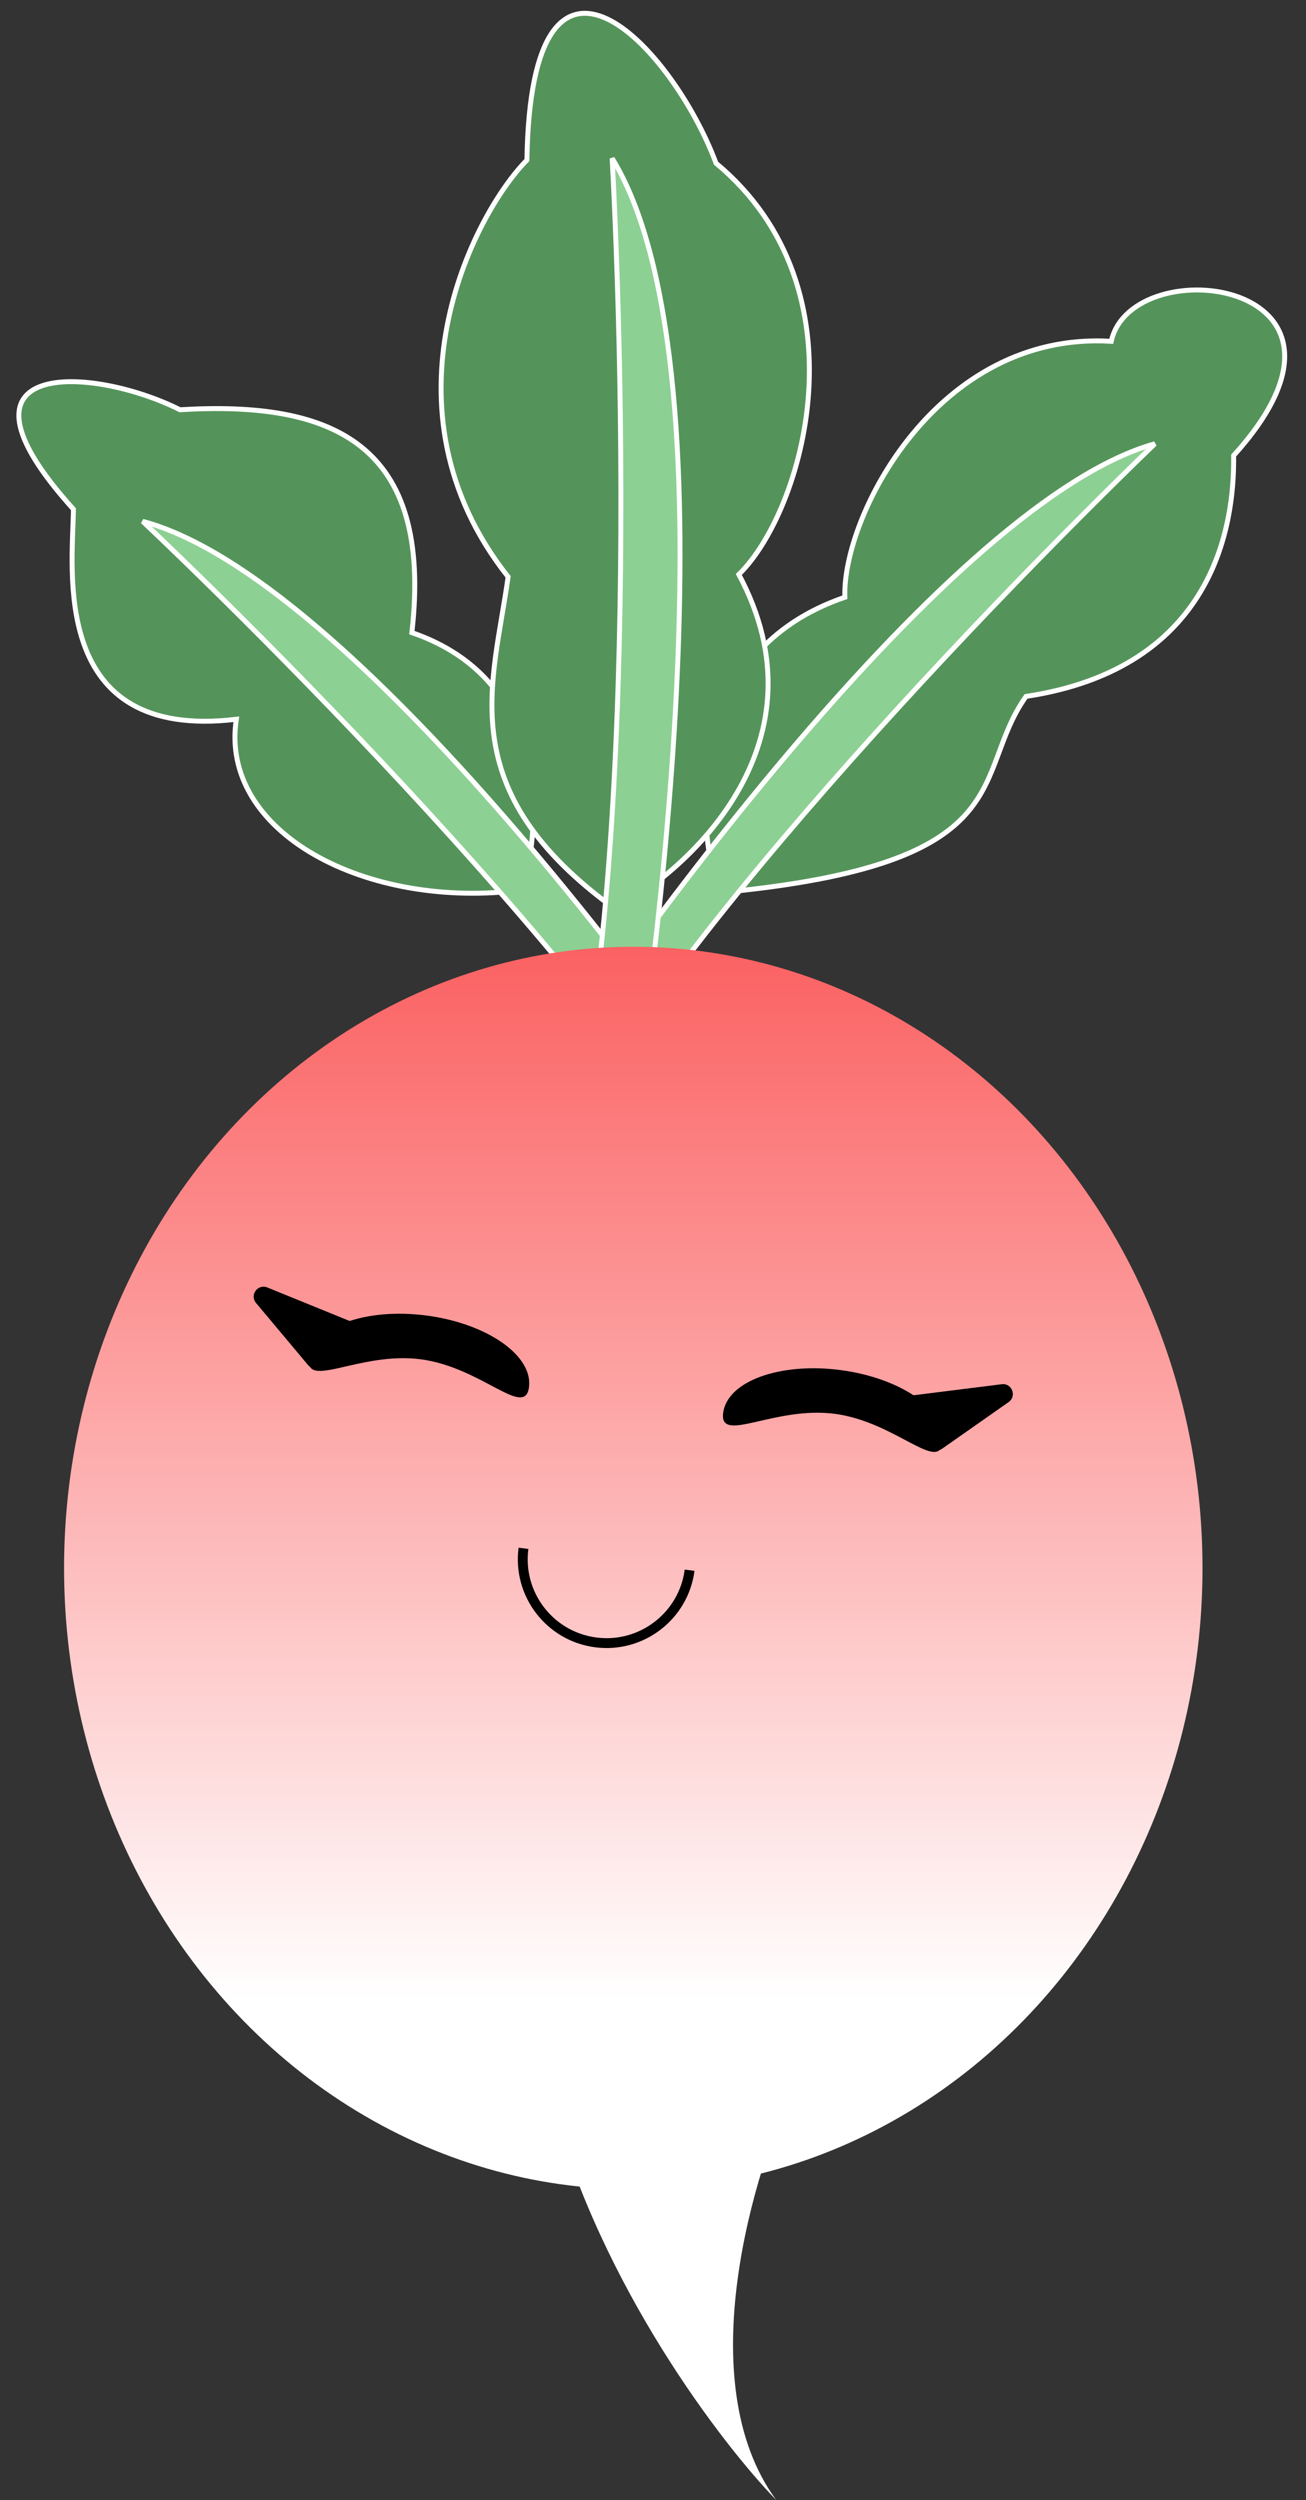 <svg width="265" height="507" viewBox="0 0 265 507" fill="none" xmlns="http://www.w3.org/2000/svg">
<rect x="0" y="0" width="265" height="507" fill="#333333" stroke="none"/>
<path d="M171.432 121.118C139.383 132.096 140.952 165.658 145.742 181.066C208.193 175.236 196.751 157.361 208.193 141.236C246.36 135.46 250.506 106.496 250.317 92.385C282.533 56.778 229.693 50.236 225.482 69.216C190.044 67.067 170.858 104.868 171.432 121.118Z" fill="#54945A" stroke="white"/>
<path d="M234.324 90.002C193.393 101.362 127.018 191.501 99.323 235.28L110.035 243.268C122.173 204.107 198.202 124.86 234.324 90.002Z" fill="#8DD093" stroke="white"/>
<path d="M83.573 128.294C111.472 137.856 110.109 167.078 105.94 180.494C74.403 184.614 44.451 168.868 47.951 145.868C9.951 150.368 14.739 115.556 14.903 103.27C-13.143 72.263 18.815 74.219 36.519 83.098C67.367 81.23 87.951 89.868 83.573 128.294Z" fill="#54945A" stroke="white"/>
<path d="M28.951 105.731C70.811 116.893 138.202 207.219 166.278 251.121L155.249 259.238C143.08 219.882 65.723 140.591 28.951 105.731Z" fill="#8DD093" stroke="white"/>
<path d="M149.912 116.497C167.917 150.081 140.746 175.767 124.909 184.412C91.337 160.19 100.117 138.746 103.1 116.974C76.032 82.828 95.88 43.626 106.916 32.463C107.763 -20.991 136.354 9.198 145.29 33.098C176.214 58.782 162.915 103.917 149.912 116.497Z" fill="#54945A" stroke="white"/>
<path d="M124.211 32.108C149.256 72.867 134.577 196.444 123.696 252.95L108.691 251.069C128.859 210.295 127.167 87.981 124.211 32.108Z" fill="#8DD093" stroke="white"/>
<ellipse cx="128.5" cy="318" rx="115.5" ry="126" fill="url(#paint0_linear_36_40)"/>
<path d="M107.335 281.33C106.491 287.737 97.707 277.286 85.386 275.664C73.066 274.042 61.876 281.864 62.719 275.457C63.563 269.049 74.234 265.17 86.554 266.792C98.874 268.414 108.178 274.923 107.335 281.33Z" fill="black"/>
<path d="M51.949 264.236C50.609 262.637 52.303 260.313 54.235 261.098L71.172 267.987C72.541 268.543 72.854 270.341 71.754 271.328L65.381 277.046C64.539 277.801 63.239 277.709 62.513 276.842L51.949 264.236Z" fill="black"/>
<path d="M146.737 286.518C145.894 292.925 157.084 285.103 169.404 286.725C181.724 288.347 190.509 298.799 191.352 292.391C192.196 285.984 182.892 279.475 170.572 277.853C158.252 276.231 147.581 280.111 146.737 286.518Z" fill="black"/>
<path d="M204.66 284.34C206.368 283.143 205.333 280.459 203.264 280.718L185.121 282.988C183.655 283.172 182.887 284.827 183.694 286.065L188.37 293.237C188.988 294.185 190.267 294.432 191.194 293.783L204.66 284.34Z" fill="black"/>
<path d="M139.928 318.438C138.703 327.746 130.163 334.299 120.855 333.074C111.546 331.848 104.994 323.309 106.219 314" stroke="black" stroke-width="2"/>
<path d="M161.5 422L112 426.5C122 463.7 146.5 495.667 157.5 507C139.9 483 152.833 440.333 161.5 422Z" fill="white"/>
<defs>
<linearGradient id="paint0_linear_36_40" x1="128.5" y1="192" x2="128.5" y2="444" gradientUnits="userSpaceOnUse">
<stop stop-color="#FB6162"/>
<stop offset="0.849" stop-color="white"/>
</linearGradient>
</defs>
</svg>
